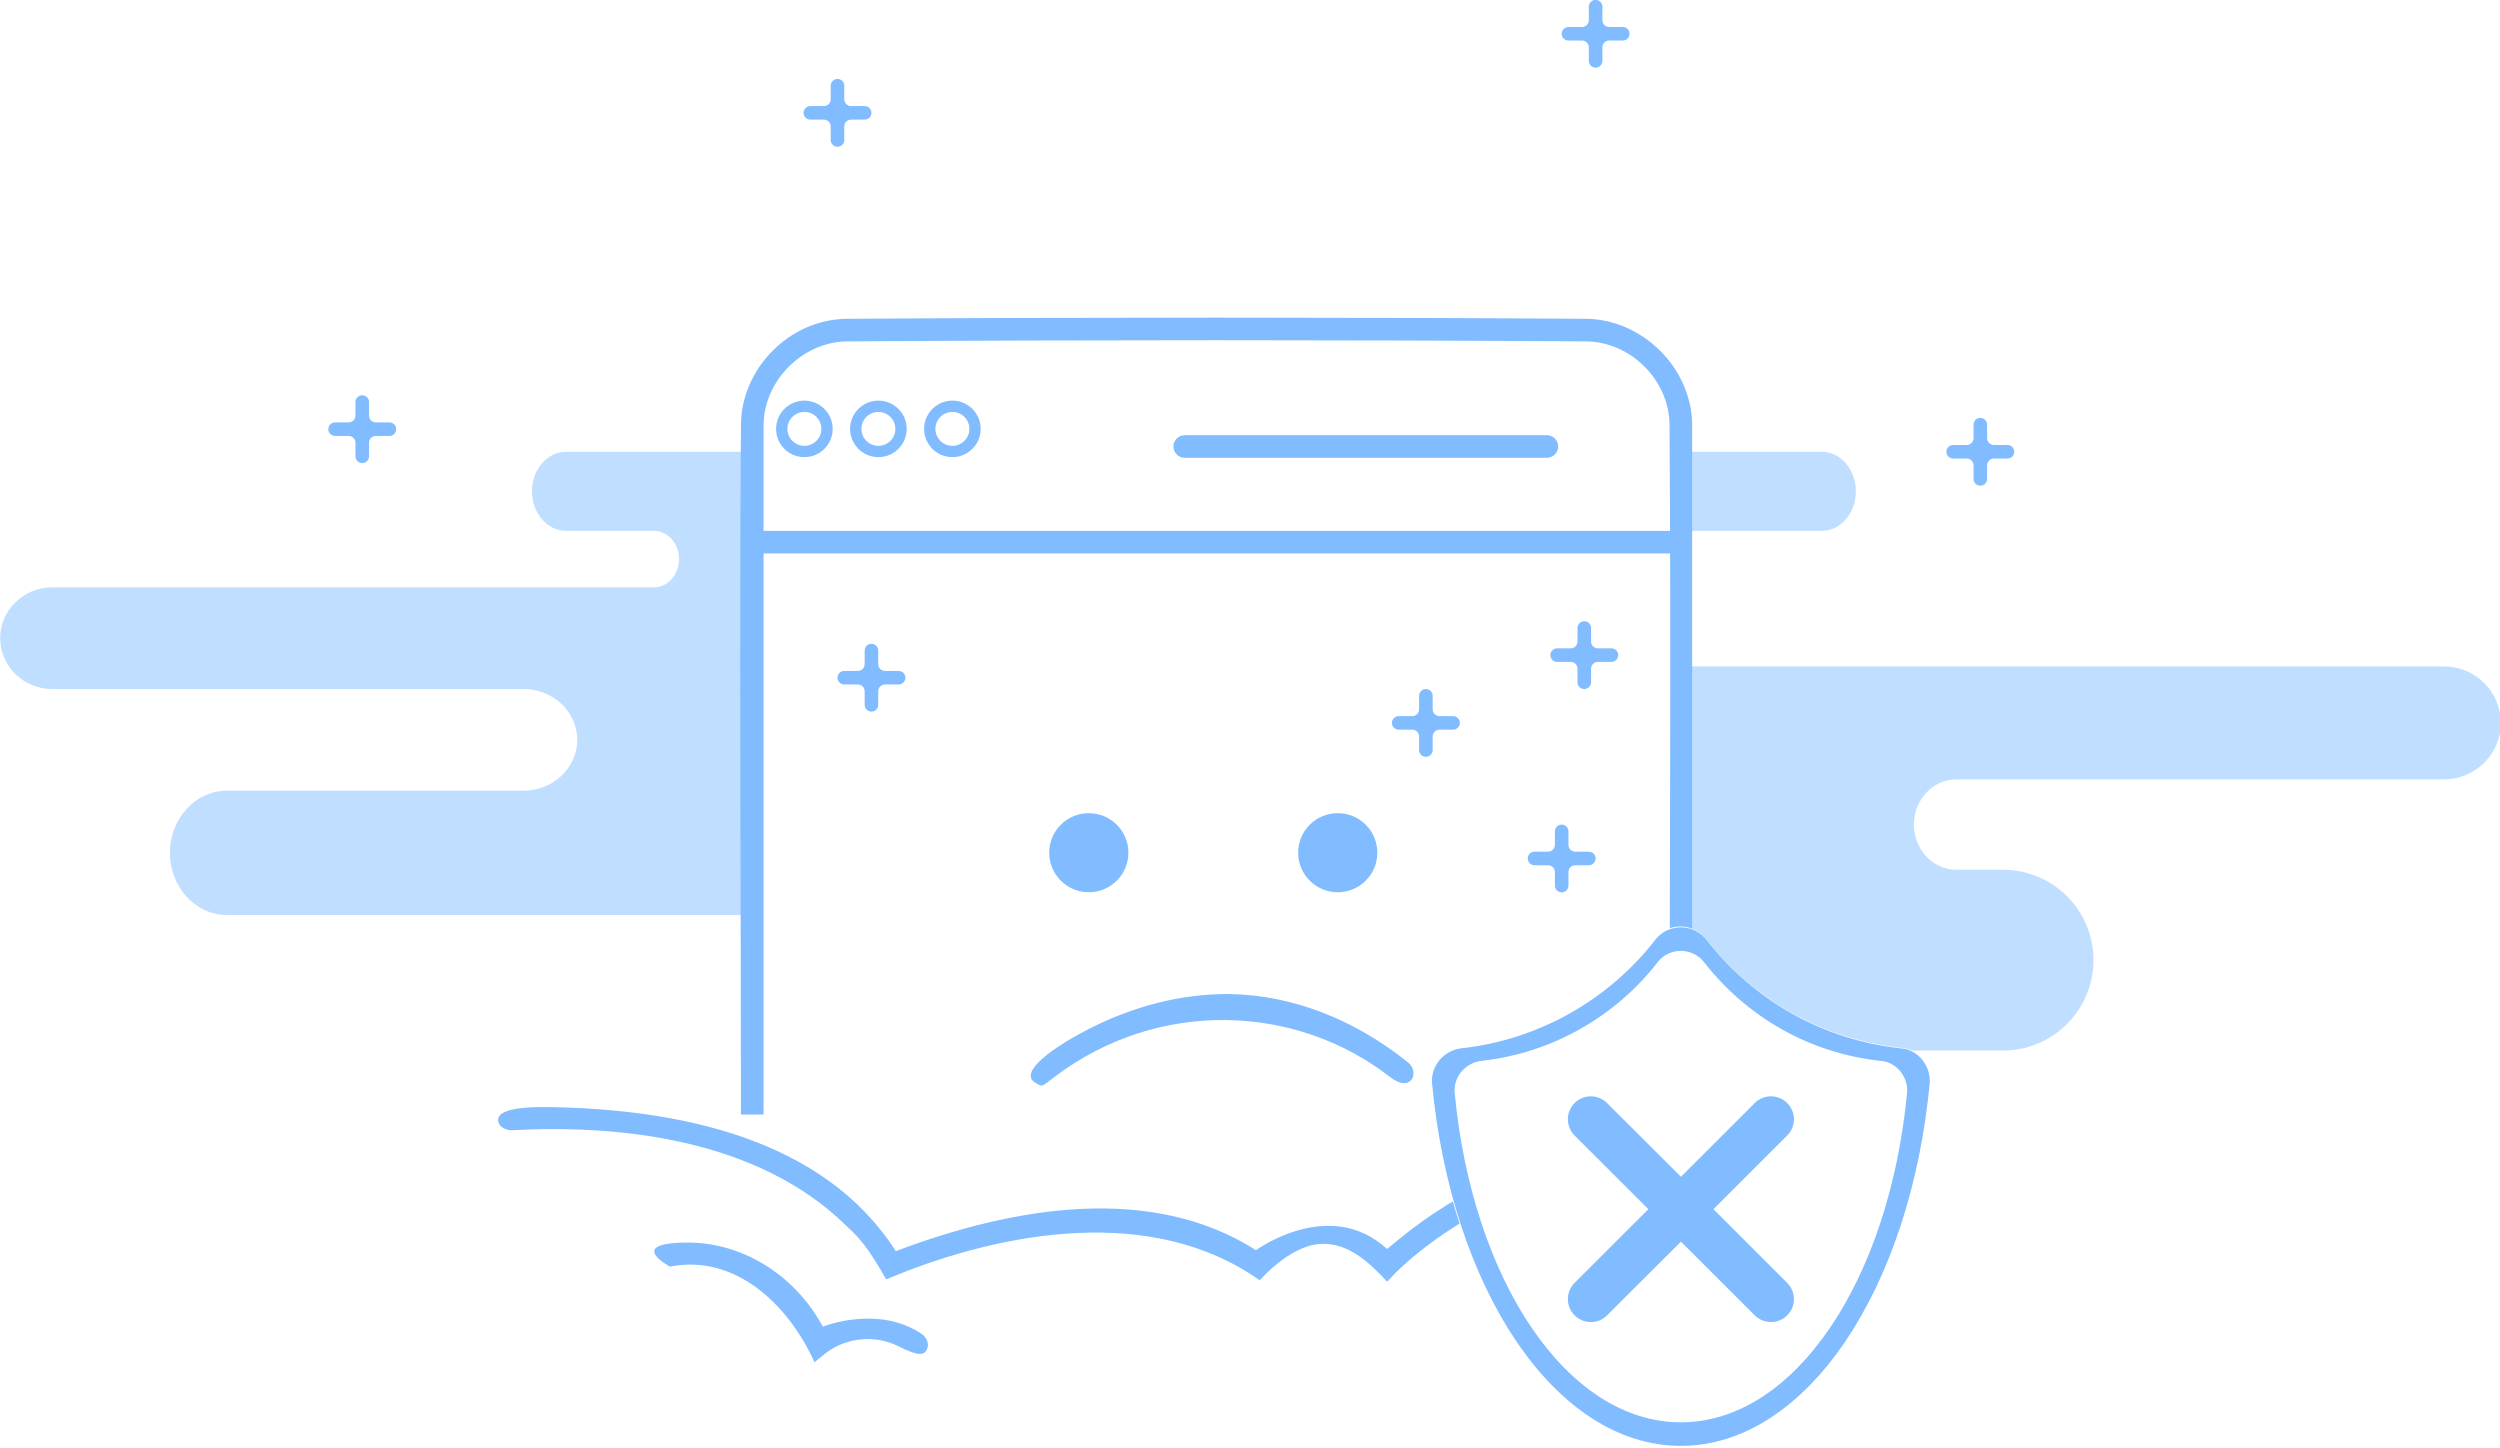 <?xml version="1.0" encoding="UTF-8" standalone="no"?>
<!DOCTYPE svg PUBLIC "-//W3C//DTD SVG 1.1//EN" "http://www.w3.org/Graphics/SVG/1.1/DTD/svg11.dtd">
<svg width="100%" height="100%" viewBox="0 0 221 128" version="1.1" xmlns="http://www.w3.org/2000/svg" xmlns:xlink="http://www.w3.org/1999/xlink" xml:space="preserve" xmlns:serif="http://www.serif.com/" style="fill-rule:evenodd;clip-rule:evenodd;stroke-linejoin:round;stroke-miterlimit:1.414;">
    <rect x="0" y="0" width="221" height="128" fill="#333333" stroke="none"/>
    <g transform="matrix(1,0,0,1,-2328.2,-150.393)">
        <g id="用户中心-实名认证" transform="matrix(5.349,0,0,2.642,-1293.55,-696.96)">
            <rect x="530.242" y="266.216" width="269.21" height="302.797" style="fill:rgb(248,248,248);"/>
            <g transform="matrix(0.32,0,0,0.445,-1577.72,259.804)">
                <rect x="6792" y="96" width="616" height="272" style="fill:white;"/>
            </g>
            <g transform="matrix(0.187,0,0,0.378,677.092,320.72)">
                <g>
                    <g id="占位图">
                        <g>
                            <g transform="matrix(1,0,0,1,-2328.2,-150.485)">
                                <path d="M2421.9,237.485C2423.5,237.485 2424.8,236.135 2424.8,234.485C2424.8,232.836 2423.5,231.485 2421.9,231.485L2348.21,231.485C2345.46,231.485 2343.2,229.01 2343.2,225.985C2343.2,222.96 2345.46,220.485 2348.21,220.485L2374.45,220.485C2377.07,220.485 2379.2,218.46 2379.2,215.986C2379.2,213.51 2377.07,211.485 2374.45,211.485L2332.79,211.485C2330.27,211.485 2328.2,209.46 2328.2,206.985C2328.2,204.51 2330.27,202.485 2332.79,202.485L2385.98,202.485C2387.2,202.485 2388.2,201.36 2388.2,199.985C2388.2,198.61 2387.2,197.485 2385.98,197.485L2378.2,197.485C2376.55,197.485 2375.2,195.91 2375.2,193.985C2375.2,192.06 2376.55,190.485 2378.2,190.485L2489.2,190.485C2490.85,190.485 2492.2,192.06 2492.2,193.985C2492.2,195.91 2490.85,197.485 2489.2,197.485L2465.87,197.485C2462.82,197.485 2460.33,200.186 2460.33,203.485C2460.33,206.785 2462.82,209.485 2465.87,209.485L2544.18,209.485C2546.95,209.486 2549.2,211.735 2549.2,214.485C2549.2,217.235 2546.95,219.485 2544.18,219.485L2542.35,219.485C2542.35,219.485 2501.07,219.485 2501.07,219.485C2499.01,219.485 2497.33,221.285 2497.33,223.485C2497.33,225.685 2499.01,227.485 2501.07,227.485L2505.2,227.485C2509.62,227.485 2513.2,231.07 2513.2,235.485C2513.2,239.9 2509.62,243.485 2505.2,243.485L2445.82,243.485C2445.82,243.485 2396.69,243.485 2396.69,243.485C2395.04,243.485 2393.69,242.141 2393.69,240.485C2393.69,238.83 2395.04,237.485 2396.69,237.485L2421.9,237.485Z" style="fill:rgb(192,222,255);"/>
                            </g>
                            <g transform="matrix(1,0,0,-1,66.467,98.669)">
                                <path d="M0,0L0,61.04C0,65.66 3.785,69.44 8.412,69.44L73.653,69.44C78.28,69.44 82.065,65.66 82.065,61.04L82.065,0" style="fill:white;fill-rule:nonzero;"/>
                            </g>
                            <g transform="matrix(1,0,0,-1,66.467,98.669)">
                                <path d="M73.774,70.439C78.636,70.346 82.969,66.157 83.064,61.161C83.064,61.161 83.065,0 83.065,0L81.065,0C81.065,20.378 81.209,40.757 81.064,61.135C80.991,65.008 77.676,68.364 73.749,68.439C51.938,68.578 30.127,68.578 8.317,68.439C4.467,68.366 1.028,64.993 1,61.036L1,0L-1,0C-1,20.387 -1.144,40.775 -0.999,61.161C-0.907,66.022 3.219,70.342 8.291,70.439C30.118,70.578 51.947,70.578 73.774,70.439Z" style="fill:rgb(128,188,255);fill-rule:nonzero;"/>
                            </g>
                            <g transform="matrix(1.803,0,0,0.768,-10320.7,-97.868)">
                                <path d="M5800.55,178.907C5800.55,178.189 5800.3,177.605 5800,177.605L5782.25,177.605C5781.94,177.605 5781.69,178.189 5781.69,178.907C5781.69,179.626 5781.94,180.21 5782.25,180.21L5800,180.21C5800.3,180.21 5800.55,179.626 5800.55,178.907Z" style="fill:rgb(128,188,255);"/>
                            </g>
                            <g transform="matrix(1.32,0,0,1.32,-7519.61,-201.12)">
                                <circle cx="5769.56" cy="209.553" r="2.651" style="fill:rgb(128,188,255);"/>
                            </g>
                            <g transform="matrix(1.32,0,0,1.32,-7497.61,-201.12)">
                                <circle cx="5769.56" cy="209.553" r="2.651" style="fill:rgb(128,188,255);"/>
                            </g>
                            <g transform="matrix(1,0,0,-1,92,87.5)">
                                <path d="M16.615,-0.501C22.342,-0.58 27.856,-2.87 32.435,-6.565C33.467,-7.398 32.736,-9.347 30.805,-7.824C22.463,-1.342 10.375,-0.941 1.3,-7.746C-0.004,-8.723 0.169,-8.757 -0.504,-8.363C-2.095,-7.434 1.132,-5.139 4.463,-3.466C8.221,-1.579 12.371,-0.475 16.615,-0.501Z" style="fill:rgb(128,188,255);fill-rule:nonzero;"/>
                            </g>
                            <g transform="matrix(1,0,0,-1,45,109.016)">
                                <path d="M3.2,11.013C14.999,10.873 27.789,8.232 34.153,-1.744C44.657,2.238 56.787,4.22 65.984,-1.659C65.984,-1.659 72.483,3.118 77.565,-1.548C77.565,-1.548 78.034,-1.18 78.505,-0.784C89.839,8.648 106.247,10.847 121.159,7.907C122.466,7.649 123.464,6.85 122.745,6.047C122.311,5.562 121.5,5.799 120.772,5.945C106.53,8.716 91.011,6.961 79.917,-2.211C79.252,-2.76 78.35,-3.632 78.35,-3.632L77.576,-4.445C75.985,-2.73 74.115,-0.944 71.629,-1.106C68.91,-1.284 66.319,-4.329 66.319,-4.329C56.762,2.472 43.501,-0.103 34.171,-3.885L33.306,-4.243L32.771,-3.319C31.239,-0.742 30.517,-0.218 29.717,0.563C21.916,8.174 9.801,9.492 0.133,8.953C0.133,8.953 -0.701,9.003 -0.929,9.577C-1.428,10.831 1.148,11.026 3.2,11.013Z" style="fill:rgb(128,188,255);fill-rule:nonzero;"/>
                            </g>
                            <g transform="matrix(0.996,-0.085,0.085,0.996,140.024,107.851)">
                                <path d="M12.617,-0.78C15.45,-0.485 18.194,0.566 20.409,2.358C20.409,2.358 21.3,5.543 18.788,3.627C13.449,-0.365 5.358,1.102 0.199,4.007C0.199,4.007 -0.51,4.266 -0.943,3.895C-2.209,2.809 1.229,1.147 3.896,0.301C6.562,-0.543 9.375,-0.996 12.167,-0.817C12.392,-0.8 12.392,-0.8 12.617,-0.78Z" style="fill:rgb(128,188,255);fill-rule:nonzero;"/>
                            </g>
                            <g transform="matrix(1,0,0,-1,59,117.274)">
                                <path d="M2.042,7.272C6.884,7.164 11.363,4.211 13.7,-0.17C13.7,-0.17 18.675,1.853 22.578,-0.91C22.578,-0.91 23.109,-1.417 22.97,-1.97C22.765,-2.785 22.187,-2.813 20.36,-1.894C18.375,-0.896 15.86,-1.102 14.05,-2.443C14.05,-2.443 12.966,-3.32 12.966,-3.32C10.643,1.832 5.939,6.276 0.193,5.148C0.193,5.148 -3.932,7.337 2.042,7.272Z" style="fill:rgb(128,188,255);fill-rule:nonzero;"/>
                            </g>
                            <g transform="matrix(0.994,0,0,-1,67,48)">
                                <path d="M82.175,0.985C83.172,0.719 83.239,-0.892 82,-1L0,-1C-1.088,-0.905 -1.455,0.873 0,1L82,1C82.058,0.995 82.116,0.99 82.175,0.985Z" style="fill:rgb(128,188,255);fill-rule:nonzero;"/>
                            </g>
                            <g transform="matrix(0.833,0,0,0.833,-7238.52,-1271.04)">
                                <path d="M8775.1,1568.45L8775.18,1568.45L8775.25,1568.45L8775.33,1568.46L8775.41,1568.47L8775.48,1568.48L8775.55,1568.49L8775.63,1568.51L8775.7,1568.52L8775.77,1568.54L8775.84,1568.56L8775.92,1568.58L8775.99,1568.6L8776.05,1568.63L8776.12,1568.65L8776.19,1568.68L8776.26,1568.71L8776.32,1568.74L8776.39,1568.77L8776.45,1568.81L8776.52,1568.84L8776.58,1568.88L8776.64,1568.92L8776.7,1568.96L8776.76,1569L8776.82,1569.04L8776.88,1569.09L8776.93,1569.13L8776.99,1569.18L8777.04,1569.23L8777.09,1569.27L8777.14,1569.32L8777.19,1569.38L8777.24,1569.43L8777.29,1569.48L8777.34,1569.54L8777.38,1569.59L8777.43,1569.65L8777.47,1569.71L8777.51,1569.77L8777.55,1569.83L8777.59,1569.89L8777.62,1569.95L8777.66,1570.02L8777.69,1570.08L8777.73,1570.14L8777.76,1570.21L8777.79,1570.28L8777.82,1570.35L8777.84,1570.41L8777.86,1570.48L8777.89,1570.55L8777.91,1570.62L8777.93,1570.7L8777.95,1570.77L8777.96,1570.84L8777.98,1570.91L8777.99,1570.99L8778,1571.06L8778.01,1571.14L8778.01,1571.22L8778.02,1571.29L8778.02,1571.37L8778.02,1571.44L8778.02,1571.52L8778.02,1571.6L8778.01,1571.68L8778.01,1571.75L8778,1571.83L8777.99,1571.9L8777.98,1571.98L8777.96,1572.05L8777.95,1572.12L8777.93,1572.19L8777.91,1572.27L8777.89,1572.34L8777.86,1572.41L8777.84,1572.48L8777.82,1572.55L8777.79,1572.61L8777.76,1572.68L8777.73,1572.75L8777.69,1572.81L8777.66,1572.88L8777.62,1572.94L8777.59,1573L8777.55,1573.06L8777.51,1573.12L8777.47,1573.18L8777.43,1573.24L8777.38,1573.3L8777.34,1573.35L8777.29,1573.41L8777.24,1573.46L8777.19,1573.52L8777.14,1573.57L8777.09,1573.62L8777.04,1573.67L8776.99,1573.71L8776.93,1573.76L8776.88,1573.81L8776.82,1573.85L8776.76,1573.89L8776.7,1573.93L8776.64,1573.97L8776.58,1574.01L8776.52,1574.05L8776.45,1574.08L8776.39,1574.12L8776.32,1574.15L8776.26,1574.18L8776.19,1574.21L8776.12,1574.24L8776.05,1574.26L8775.99,1574.29L8775.92,1574.31L8775.84,1574.33L8775.77,1574.35L8775.7,1574.37L8775.63,1574.38L8775.55,1574.4L8775.48,1574.41L8775.41,1574.42L8775.33,1574.43L8775.25,1574.44L8775.18,1574.44L8775.1,1574.44L8775.02,1574.44L8774.94,1574.44L8774.87,1574.44L8774.79,1574.44L8774.72,1574.43L8774.64,1574.42L8774.57,1574.41L8774.49,1574.4L8774.42,1574.38L8774.35,1574.37L8774.27,1574.35L8774.2,1574.33L8774.13,1574.31L8774.06,1574.29L8773.99,1574.26L8773.92,1574.24L8773.86,1574.21L8773.79,1574.18L8773.72,1574.15L8773.66,1574.12L8773.59,1574.08L8773.53,1574.05L8773.47,1574.01L8773.41,1573.97L8773.35,1573.93L8773.29,1573.89L8773.23,1573.85L8773.17,1573.81L8773.11,1573.76L8773.06,1573.71L8773.01,1573.67L8772.95,1573.62L8772.9,1573.57L8772.85,1573.52L8772.8,1573.46L8772.76,1573.41L8772.71,1573.35L8772.66,1573.3L8772.62,1573.24L8772.58,1573.18L8772.53,1573.12L8772.5,1573.06L8772.46,1573L8772.42,1572.94L8772.39,1572.88L8772.35,1572.81L8772.32,1572.75L8772.29,1572.68L8772.26,1572.61L8772.23,1572.55L8772.2,1572.48L8772.18,1572.41L8772.16,1572.34L8772.14,1572.27L8772.12,1572.19L8772.1,1572.12L8772.08,1572.05L8772.07,1571.98L8772.06,1571.9L8772.05,1571.83L8772.04,1571.75L8772.03,1571.68L8772.03,1571.6L8772.02,1571.52L8772.02,1571.44L8772.02,1571.37L8772.03,1571.29L8772.03,1571.22L8772.04,1571.14L8772.05,1571.06L8772.06,1570.99L8772.07,1570.91L8772.08,1570.84L8772.1,1570.77L8772.12,1570.7L8772.14,1570.62L8772.16,1570.55L8772.18,1570.48L8772.2,1570.41L8772.23,1570.35L8772.26,1570.28L8772.29,1570.21L8772.32,1570.14L8772.35,1570.08L8772.39,1570.02L8772.42,1569.95L8772.46,1569.89L8772.5,1569.83L8772.53,1569.77L8772.58,1569.71L8772.62,1569.65L8772.66,1569.59L8772.71,1569.54L8772.76,1569.48L8772.8,1569.43L8772.85,1569.38L8772.9,1569.32L8772.95,1569.27L8773.01,1569.23L8773.06,1569.18L8773.11,1569.13L8773.17,1569.09L8773.23,1569.04L8773.29,1569L8773.35,1568.96L8773.41,1568.92L8773.47,1568.88L8773.53,1568.84L8773.59,1568.81L8773.66,1568.77L8773.72,1568.74L8773.79,1568.71L8773.86,1568.68L8773.92,1568.65L8773.99,1568.63L8774.06,1568.6L8774.13,1568.58L8774.2,1568.56L8774.27,1568.54L8774.35,1568.52L8774.42,1568.51L8774.49,1568.49L8774.57,1568.48L8774.64,1568.47L8774.72,1568.46L8774.79,1568.45L8774.87,1568.45L8774.94,1568.45L8775.02,1568.44L8775.1,1568.45ZM8774.98,1569.65L8774.93,1569.65L8774.88,1569.65L8774.84,1569.65L8774.79,1569.66L8774.75,1569.67L8774.7,1569.67L8774.66,1569.68L8774.62,1569.69L8774.57,1569.7L8774.53,1569.71L8774.49,1569.73L8774.45,1569.74L8774.41,1569.75L8774.36,1569.77L8774.32,1569.79L8774.28,1569.8L8774.24,1569.82L8774.2,1569.84L8774.17,1569.86L8774.13,1569.88L8774.09,1569.9L8774.05,1569.93L8774.02,1569.95L8773.98,1569.98L8773.95,1570L8773.91,1570.03L8773.88,1570.06L8773.85,1570.08L8773.81,1570.11L8773.78,1570.14L8773.75,1570.17L8773.72,1570.2L8773.69,1570.24L8773.66,1570.27L8773.63,1570.3L8773.61,1570.34L8773.58,1570.37L8773.55,1570.4L8773.53,1570.44L8773.51,1570.48L8773.48,1570.51L8773.46,1570.55L8773.44,1570.59L8773.42,1570.63L8773.4,1570.67L8773.38,1570.71L8773.36,1570.75L8773.35,1570.79L8773.33,1570.83L8773.32,1570.87L8773.3,1570.91L8773.29,1570.95L8773.28,1571L8773.27,1571.04L8773.26,1571.08L8773.25,1571.13L8773.24,1571.17L8773.24,1571.21L8773.23,1571.26L8773.23,1571.31L8773.23,1571.35L8773.22,1571.4L8773.22,1571.44L8773.22,1571.49L8773.23,1571.54L8773.23,1571.58L8773.23,1571.63L8773.24,1571.68L8773.24,1571.72L8773.25,1571.77L8773.26,1571.81L8773.27,1571.85L8773.28,1571.89L8773.29,1571.94L8773.3,1571.98L8773.32,1572.02L8773.33,1572.06L8773.35,1572.11L8773.36,1572.14L8773.38,1572.18L8773.4,1572.22L8773.42,1572.26L8773.44,1572.3L8773.46,1572.34L8773.48,1572.38L8773.51,1572.41L8773.53,1572.45L8773.55,1572.49L8773.58,1572.52L8773.61,1572.56L8773.63,1572.59L8773.66,1572.62L8773.69,1572.65L8773.72,1572.69L8773.75,1572.72L8773.78,1572.75L8773.81,1572.78L8773.85,1572.81L8773.88,1572.83L8773.91,1572.86L8773.95,1572.89L8773.98,1572.91L8774.02,1572.94L8774.05,1572.96L8774.09,1572.99L8774.13,1573.01L8774.17,1573.03L8774.2,1573.05L8774.24,1573.07L8774.28,1573.09L8774.32,1573.1L8774.36,1573.12L8774.41,1573.14L8774.45,1573.15L8774.49,1573.16L8774.53,1573.18L8774.57,1573.19L8774.62,1573.2L8774.66,1573.21L8774.7,1573.22L8774.75,1573.22L8774.79,1573.23L8774.84,1573.24L8774.88,1573.24L8774.93,1573.24L8774.98,1573.25L8775.02,1573.25L8775.07,1573.25L8775.12,1573.24L8775.16,1573.24L8775.21,1573.24L8775.25,1573.23L8775.3,1573.22L8775.34,1573.22L8775.39,1573.21L8775.43,1573.2L8775.47,1573.19L8775.51,1573.18L8775.56,1573.16L8775.6,1573.15L8775.64,1573.14L8775.68,1573.12L8775.72,1573.1L8775.76,1573.09L8775.8,1573.07L8775.84,1573.05L8775.88,1573.03L8775.92,1573.01L8775.95,1572.99L8775.99,1572.96L8776.03,1572.94L8776.06,1572.91L8776.1,1572.89L8776.13,1572.86L8776.17,1572.83L8776.2,1572.81L8776.23,1572.78L8776.26,1572.75L8776.3,1572.72L8776.33,1572.69L8776.35,1572.65L8776.38,1572.62L8776.41,1572.59L8776.44,1572.56L8776.47,1572.52L8776.49,1572.49L8776.52,1572.45L8776.54,1572.41L8776.56,1572.38L8776.59,1572.34L8776.61,1572.3L8776.63,1572.26L8776.65,1572.22L8776.67,1572.18L8776.68,1572.14L8776.7,1572.11L8776.71,1572.06L8776.73,1572.02L8776.74,1571.98L8776.76,1571.94L8776.77,1571.89L8776.78,1571.85L8776.79,1571.81L8776.8,1571.77L8776.8,1571.72L8776.81,1571.68L8776.81,1571.63L8776.82,1571.58L8776.82,1571.54L8776.82,1571.49L8776.82,1571.44L8776.82,1571.4L8776.82,1571.35L8776.82,1571.31L8776.81,1571.26L8776.81,1571.21L8776.8,1571.17L8776.8,1571.13L8776.79,1571.08L8776.78,1571.04L8776.77,1571L8776.76,1570.95L8776.74,1570.91L8776.73,1570.87L8776.71,1570.83L8776.7,1570.79L8776.68,1570.75L8776.67,1570.71L8776.65,1570.67L8776.63,1570.63L8776.61,1570.59L8776.59,1570.55L8776.56,1570.51L8776.54,1570.48L8776.52,1570.44L8776.49,1570.4L8776.47,1570.37L8776.44,1570.34L8776.41,1570.3L8776.38,1570.27L8776.35,1570.24L8776.33,1570.2L8776.3,1570.17L8776.26,1570.14L8776.23,1570.11L8776.2,1570.08L8776.17,1570.06L8776.13,1570.03L8776.1,1570L8776.06,1569.98L8776.03,1569.95L8775.99,1569.93L8775.95,1569.9L8775.92,1569.88L8775.88,1569.86L8775.84,1569.84L8775.8,1569.82L8775.76,1569.8L8775.72,1569.79L8775.68,1569.77L8775.64,1569.75L8775.6,1569.74L8775.56,1569.73L8775.51,1569.71L8775.47,1569.7L8775.43,1569.69L8775.39,1569.68L8775.34,1569.67L8775.3,1569.67L8775.25,1569.66L8775.21,1569.65L8775.16,1569.65L8775.12,1569.65L8775.07,1569.65L8775.02,1569.64L8774.98,1569.65Z" style="fill:rgb(128,188,255);"/>
                            </g>
                            <g transform="matrix(0.833,0,0,0.833,-7231.98,-1271.04)">
                                <path d="M8775.1,1568.45L8775.18,1568.45L8775.25,1568.45L8775.33,1568.46L8775.41,1568.47L8775.48,1568.48L8775.55,1568.49L8775.63,1568.51L8775.7,1568.52L8775.77,1568.54L8775.84,1568.56L8775.92,1568.58L8775.99,1568.6L8776.05,1568.63L8776.12,1568.65L8776.19,1568.68L8776.26,1568.71L8776.32,1568.74L8776.39,1568.77L8776.45,1568.81L8776.52,1568.84L8776.58,1568.88L8776.64,1568.92L8776.7,1568.96L8776.76,1569L8776.82,1569.04L8776.88,1569.09L8776.93,1569.13L8776.99,1569.18L8777.04,1569.23L8777.09,1569.27L8777.14,1569.32L8777.19,1569.38L8777.24,1569.43L8777.29,1569.48L8777.34,1569.54L8777.38,1569.59L8777.43,1569.65L8777.47,1569.71L8777.51,1569.77L8777.55,1569.83L8777.59,1569.89L8777.62,1569.95L8777.66,1570.02L8777.69,1570.08L8777.73,1570.14L8777.76,1570.21L8777.79,1570.28L8777.82,1570.35L8777.84,1570.41L8777.86,1570.48L8777.89,1570.55L8777.91,1570.62L8777.93,1570.7L8777.95,1570.77L8777.96,1570.84L8777.98,1570.91L8777.99,1570.99L8778,1571.06L8778.01,1571.14L8778.01,1571.22L8778.02,1571.29L8778.02,1571.37L8778.02,1571.44L8778.02,1571.52L8778.02,1571.6L8778.01,1571.68L8778.01,1571.75L8778,1571.83L8777.99,1571.9L8777.98,1571.98L8777.96,1572.05L8777.95,1572.12L8777.93,1572.19L8777.91,1572.27L8777.89,1572.34L8777.86,1572.41L8777.84,1572.48L8777.82,1572.55L8777.79,1572.61L8777.76,1572.68L8777.73,1572.75L8777.69,1572.81L8777.66,1572.88L8777.62,1572.94L8777.59,1573L8777.55,1573.06L8777.51,1573.12L8777.47,1573.18L8777.43,1573.24L8777.38,1573.3L8777.34,1573.35L8777.29,1573.41L8777.24,1573.46L8777.19,1573.52L8777.14,1573.57L8777.09,1573.62L8777.04,1573.67L8776.99,1573.71L8776.93,1573.76L8776.88,1573.81L8776.82,1573.85L8776.76,1573.89L8776.7,1573.93L8776.64,1573.97L8776.58,1574.01L8776.52,1574.05L8776.45,1574.08L8776.39,1574.12L8776.32,1574.15L8776.26,1574.18L8776.19,1574.21L8776.12,1574.24L8776.05,1574.26L8775.99,1574.29L8775.92,1574.31L8775.84,1574.33L8775.77,1574.35L8775.7,1574.37L8775.63,1574.38L8775.55,1574.4L8775.48,1574.41L8775.41,1574.42L8775.33,1574.43L8775.25,1574.44L8775.18,1574.44L8775.1,1574.44L8775.02,1574.44L8774.94,1574.44L8774.87,1574.44L8774.79,1574.44L8774.72,1574.43L8774.64,1574.42L8774.57,1574.41L8774.49,1574.4L8774.42,1574.38L8774.35,1574.37L8774.27,1574.35L8774.2,1574.33L8774.13,1574.31L8774.06,1574.29L8773.99,1574.26L8773.92,1574.24L8773.86,1574.21L8773.79,1574.18L8773.72,1574.15L8773.66,1574.12L8773.59,1574.08L8773.53,1574.05L8773.47,1574.01L8773.41,1573.97L8773.35,1573.93L8773.29,1573.89L8773.23,1573.85L8773.17,1573.81L8773.11,1573.76L8773.06,1573.71L8773.01,1573.67L8772.95,1573.62L8772.9,1573.57L8772.85,1573.52L8772.8,1573.46L8772.76,1573.41L8772.71,1573.35L8772.66,1573.3L8772.62,1573.24L8772.58,1573.18L8772.53,1573.12L8772.5,1573.06L8772.46,1573L8772.42,1572.94L8772.39,1572.88L8772.35,1572.81L8772.32,1572.75L8772.29,1572.68L8772.26,1572.61L8772.23,1572.55L8772.2,1572.48L8772.18,1572.41L8772.16,1572.34L8772.14,1572.27L8772.12,1572.19L8772.1,1572.12L8772.08,1572.05L8772.07,1571.98L8772.06,1571.9L8772.05,1571.83L8772.04,1571.75L8772.03,1571.68L8772.03,1571.6L8772.02,1571.52L8772.02,1571.44L8772.02,1571.37L8772.03,1571.29L8772.03,1571.22L8772.04,1571.14L8772.05,1571.06L8772.06,1570.99L8772.07,1570.91L8772.08,1570.84L8772.1,1570.77L8772.12,1570.7L8772.14,1570.62L8772.16,1570.55L8772.18,1570.48L8772.2,1570.41L8772.23,1570.35L8772.26,1570.28L8772.29,1570.21L8772.32,1570.14L8772.35,1570.08L8772.39,1570.02L8772.42,1569.95L8772.46,1569.89L8772.5,1569.83L8772.53,1569.77L8772.58,1569.71L8772.62,1569.65L8772.66,1569.59L8772.71,1569.54L8772.76,1569.48L8772.8,1569.43L8772.85,1569.38L8772.9,1569.32L8772.95,1569.27L8773.01,1569.23L8773.06,1569.18L8773.11,1569.13L8773.17,1569.09L8773.23,1569.04L8773.29,1569L8773.35,1568.96L8773.41,1568.92L8773.47,1568.88L8773.53,1568.84L8773.59,1568.81L8773.66,1568.77L8773.72,1568.74L8773.79,1568.71L8773.86,1568.68L8773.92,1568.65L8773.99,1568.63L8774.06,1568.6L8774.13,1568.58L8774.2,1568.56L8774.27,1568.54L8774.35,1568.52L8774.42,1568.51L8774.49,1568.49L8774.57,1568.48L8774.64,1568.47L8774.72,1568.46L8774.79,1568.45L8774.87,1568.45L8774.94,1568.45L8775.02,1568.44L8775.1,1568.45ZM8774.98,1569.65L8774.93,1569.65L8774.88,1569.65L8774.84,1569.65L8774.79,1569.66L8774.75,1569.67L8774.7,1569.67L8774.66,1569.68L8774.61,1569.69L8774.57,1569.7L8774.53,1569.71L8774.49,1569.73L8774.45,1569.74L8774.4,1569.76L8774.36,1569.77L8774.32,1569.79L8774.28,1569.8L8774.24,1569.82L8774.2,1569.84L8774.17,1569.86L8774.13,1569.88L8774.09,1569.9L8774.05,1569.93L8774.02,1569.95L8773.98,1569.98L8773.95,1570L8773.91,1570.03L8773.88,1570.06L8773.85,1570.08L8773.81,1570.11L8773.78,1570.14L8773.75,1570.17L8773.72,1570.2L8773.69,1570.24L8773.66,1570.27L8773.63,1570.3L8773.61,1570.34L8773.58,1570.37L8773.55,1570.4L8773.53,1570.44L8773.51,1570.48L8773.48,1570.51L8773.46,1570.55L8773.44,1570.59L8773.42,1570.63L8773.4,1570.67L8773.38,1570.7L8773.36,1570.75L8773.35,1570.79L8773.33,1570.83L8773.32,1570.87L8773.3,1570.91L8773.29,1570.95L8773.28,1570.99L8773.27,1571.04L8773.26,1571.08L8773.25,1571.13L8773.24,1571.17L8773.24,1571.22L8773.23,1571.26L8773.23,1571.31L8773.23,1571.35L8773.22,1571.4L8773.22,1571.44L8773.22,1571.49L8773.23,1571.54L8773.23,1571.58L8773.23,1571.63L8773.24,1571.67L8773.24,1571.72L8773.25,1571.77L8773.26,1571.81L8773.27,1571.85L8773.28,1571.9L8773.29,1571.94L8773.3,1571.98L8773.32,1572.02L8773.33,1572.06L8773.35,1572.11L8773.36,1572.14L8773.38,1572.19L8773.4,1572.22L8773.42,1572.26L8773.44,1572.3L8773.46,1572.34L8773.48,1572.38L8773.51,1572.41L8773.53,1572.45L8773.55,1572.49L8773.58,1572.52L8773.61,1572.56L8773.63,1572.59L8773.66,1572.62L8773.69,1572.65L8773.72,1572.69L8773.75,1572.72L8773.78,1572.75L8773.81,1572.78L8773.85,1572.81L8773.88,1572.84L8773.91,1572.86L8773.95,1572.89L8773.98,1572.91L8774.02,1572.94L8774.05,1572.96L8774.09,1572.99L8774.13,1573.01L8774.17,1573.03L8774.2,1573.05L8774.24,1573.07L8774.28,1573.09L8774.32,1573.1L8774.36,1573.12L8774.4,1573.14L8774.45,1573.15L8774.49,1573.16L8774.53,1573.18L8774.57,1573.19L8774.61,1573.2L8774.66,1573.21L8774.7,1573.22L8774.75,1573.22L8774.79,1573.23L8774.84,1573.24L8774.88,1573.24L8774.93,1573.24L8774.98,1573.25L8775.02,1573.25L8775.07,1573.25L8775.12,1573.24L8775.16,1573.24L8775.21,1573.24L8775.25,1573.23L8775.3,1573.22L8775.34,1573.22L8775.39,1573.21L8775.43,1573.2L8775.47,1573.19L8775.52,1573.18L8775.56,1573.16L8775.6,1573.15L8775.64,1573.14L8775.68,1573.12L8775.72,1573.1L8775.76,1573.09L8775.8,1573.07L8775.84,1573.05L8775.88,1573.03L8775.92,1573.01L8775.95,1572.99L8775.99,1572.96L8776.03,1572.94L8776.06,1572.91L8776.1,1572.89L8776.13,1572.86L8776.17,1572.84L8776.2,1572.81L8776.23,1572.78L8776.26,1572.75L8776.3,1572.72L8776.33,1572.69L8776.35,1572.65L8776.39,1572.62L8776.41,1572.59L8776.44,1572.56L8776.47,1572.52L8776.49,1572.49L8776.52,1572.45L8776.54,1572.41L8776.56,1572.38L8776.59,1572.34L8776.61,1572.3L8776.63,1572.26L8776.65,1572.23L8776.66,1572.19L8776.68,1572.14L8776.7,1572.11L8776.71,1572.06L8776.73,1572.02L8776.74,1571.98L8776.76,1571.94L8776.77,1571.9L8776.78,1571.85L8776.79,1571.81L8776.8,1571.77L8776.8,1571.72L8776.81,1571.67L8776.81,1571.63L8776.82,1571.59L8776.82,1571.54L8776.82,1571.49L8776.82,1571.44L8776.82,1571.4L8776.82,1571.35L8776.82,1571.3L8776.81,1571.26L8776.81,1571.22L8776.8,1571.17L8776.8,1571.13L8776.79,1571.08L8776.78,1571.04L8776.77,1570.99L8776.76,1570.95L8776.74,1570.91L8776.73,1570.87L8776.71,1570.83L8776.7,1570.79L8776.68,1570.75L8776.66,1570.7L8776.65,1570.66L8776.63,1570.63L8776.61,1570.59L8776.59,1570.55L8776.56,1570.51L8776.54,1570.48L8776.52,1570.44L8776.49,1570.4L8776.47,1570.37L8776.44,1570.34L8776.41,1570.3L8776.39,1570.27L8776.35,1570.24L8776.33,1570.2L8776.3,1570.17L8776.26,1570.14L8776.23,1570.11L8776.2,1570.08L8776.17,1570.06L8776.13,1570.03L8776.1,1570L8776.06,1569.98L8776.03,1569.95L8775.99,1569.93L8775.95,1569.91L8775.92,1569.88L8775.88,1569.86L8775.84,1569.84L8775.8,1569.82L8775.76,1569.8L8775.72,1569.79L8775.68,1569.77L8775.64,1569.76L8775.6,1569.74L8775.56,1569.73L8775.52,1569.71L8775.47,1569.7L8775.43,1569.69L8775.39,1569.68L8775.34,1569.67L8775.3,1569.67L8775.25,1569.66L8775.21,1569.65L8775.16,1569.65L8775.12,1569.65L8775.07,1569.65L8775.02,1569.64L8774.98,1569.65Z" style="fill:rgb(128,188,255);"/>
                            </g>
                            <g transform="matrix(0.833,0,0,0.833,-7225.44,-1271.04)">
                                <path d="M8775.1,1568.45L8775.18,1568.45L8775.25,1568.45L8775.33,1568.46L8775.41,1568.47L8775.48,1568.48L8775.55,1568.49L8775.63,1568.51L8775.7,1568.52L8775.77,1568.54L8775.84,1568.56L8775.92,1568.58L8775.99,1568.6L8776.05,1568.63L8776.12,1568.65L8776.19,1568.68L8776.26,1568.71L8776.32,1568.74L8776.39,1568.77L8776.45,1568.81L8776.52,1568.84L8776.58,1568.88L8776.64,1568.92L8776.7,1568.96L8776.76,1569L8776.82,1569.04L8776.88,1569.09L8776.93,1569.13L8776.99,1569.18L8777.04,1569.23L8777.09,1569.27L8777.14,1569.32L8777.19,1569.38L8777.24,1569.43L8777.29,1569.48L8777.34,1569.54L8777.38,1569.59L8777.43,1569.65L8777.47,1569.71L8777.51,1569.77L8777.55,1569.83L8777.59,1569.89L8777.62,1569.95L8777.66,1570.02L8777.69,1570.08L8777.73,1570.14L8777.76,1570.21L8777.79,1570.28L8777.82,1570.35L8777.84,1570.41L8777.86,1570.48L8777.89,1570.55L8777.91,1570.62L8777.93,1570.7L8777.95,1570.77L8777.96,1570.84L8777.98,1570.91L8777.99,1570.99L8778,1571.06L8778.01,1571.14L8778.01,1571.22L8778.02,1571.29L8778.02,1571.37L8778.02,1571.44L8778.02,1571.52L8778.02,1571.6L8778.01,1571.68L8778.01,1571.75L8778,1571.83L8777.99,1571.9L8777.98,1571.98L8777.96,1572.05L8777.95,1572.12L8777.93,1572.19L8777.91,1572.27L8777.89,1572.34L8777.86,1572.41L8777.84,1572.48L8777.82,1572.55L8777.79,1572.61L8777.76,1572.68L8777.73,1572.75L8777.69,1572.81L8777.66,1572.88L8777.62,1572.94L8777.59,1573L8777.55,1573.06L8777.51,1573.12L8777.47,1573.18L8777.43,1573.24L8777.38,1573.3L8777.34,1573.35L8777.29,1573.41L8777.24,1573.46L8777.19,1573.52L8777.14,1573.57L8777.09,1573.62L8777.04,1573.67L8776.99,1573.71L8776.93,1573.76L8776.88,1573.81L8776.82,1573.85L8776.76,1573.89L8776.7,1573.93L8776.64,1573.97L8776.58,1574.01L8776.52,1574.05L8776.45,1574.08L8776.39,1574.12L8776.32,1574.15L8776.26,1574.18L8776.19,1574.21L8776.12,1574.24L8776.05,1574.26L8775.99,1574.29L8775.92,1574.31L8775.84,1574.33L8775.77,1574.35L8775.7,1574.37L8775.63,1574.38L8775.55,1574.4L8775.48,1574.41L8775.41,1574.42L8775.33,1574.43L8775.25,1574.44L8775.18,1574.44L8775.1,1574.44L8775.02,1574.44L8774.94,1574.44L8774.87,1574.44L8774.79,1574.44L8774.72,1574.43L8774.64,1574.42L8774.57,1574.41L8774.49,1574.4L8774.42,1574.38L8774.35,1574.37L8774.27,1574.35L8774.2,1574.33L8774.13,1574.31L8774.06,1574.29L8773.99,1574.26L8773.92,1574.24L8773.86,1574.21L8773.79,1574.18L8773.72,1574.15L8773.66,1574.12L8773.59,1574.08L8773.53,1574.05L8773.47,1574.01L8773.41,1573.97L8773.35,1573.93L8773.29,1573.89L8773.23,1573.85L8773.17,1573.81L8773.11,1573.76L8773.06,1573.71L8773.01,1573.67L8772.95,1573.62L8772.9,1573.57L8772.85,1573.52L8772.8,1573.46L8772.76,1573.41L8772.71,1573.35L8772.66,1573.3L8772.62,1573.24L8772.58,1573.18L8772.53,1573.12L8772.5,1573.06L8772.46,1573L8772.42,1572.94L8772.39,1572.88L8772.35,1572.81L8772.32,1572.75L8772.29,1572.68L8772.26,1572.61L8772.23,1572.55L8772.2,1572.48L8772.18,1572.41L8772.16,1572.34L8772.14,1572.27L8772.12,1572.19L8772.1,1572.12L8772.08,1572.05L8772.07,1571.98L8772.06,1571.9L8772.05,1571.83L8772.04,1571.75L8772.03,1571.68L8772.03,1571.6L8772.02,1571.52L8772.02,1571.44L8772.02,1571.37L8772.03,1571.29L8772.03,1571.22L8772.04,1571.14L8772.05,1571.06L8772.06,1570.99L8772.07,1570.91L8772.08,1570.84L8772.1,1570.77L8772.12,1570.7L8772.14,1570.62L8772.16,1570.55L8772.18,1570.48L8772.2,1570.41L8772.23,1570.35L8772.26,1570.28L8772.29,1570.21L8772.32,1570.14L8772.35,1570.08L8772.39,1570.02L8772.42,1569.95L8772.46,1569.89L8772.5,1569.83L8772.53,1569.77L8772.58,1569.71L8772.62,1569.65L8772.66,1569.59L8772.71,1569.54L8772.76,1569.48L8772.8,1569.43L8772.85,1569.38L8772.9,1569.32L8772.95,1569.27L8773.01,1569.23L8773.06,1569.18L8773.11,1569.13L8773.17,1569.09L8773.23,1569.04L8773.29,1569L8773.35,1568.96L8773.41,1568.92L8773.47,1568.88L8773.53,1568.84L8773.59,1568.81L8773.66,1568.77L8773.72,1568.74L8773.79,1568.71L8773.86,1568.68L8773.92,1568.65L8773.99,1568.63L8774.06,1568.6L8774.13,1568.58L8774.2,1568.56L8774.27,1568.54L8774.35,1568.52L8774.42,1568.51L8774.49,1568.49L8774.57,1568.48L8774.64,1568.47L8774.72,1568.46L8774.79,1568.45L8774.87,1568.45L8774.94,1568.45L8775.02,1568.44L8775.1,1568.45ZM8774.98,1569.65L8774.93,1569.65L8774.88,1569.65L8774.84,1569.65L8774.79,1569.66L8774.75,1569.67L8774.7,1569.67L8774.66,1569.68L8774.62,1569.69L8774.57,1569.7L8774.53,1569.71L8774.49,1569.73L8774.45,1569.74L8774.41,1569.75L8774.36,1569.77L8774.32,1569.79L8774.28,1569.8L8774.24,1569.82L8774.2,1569.84L8774.17,1569.86L8774.13,1569.88L8774.09,1569.9L8774.05,1569.93L8774.02,1569.95L8773.98,1569.98L8773.95,1570L8773.91,1570.03L8773.88,1570.06L8773.85,1570.08L8773.81,1570.11L8773.78,1570.14L8773.75,1570.17L8773.72,1570.2L8773.69,1570.24L8773.66,1570.27L8773.63,1570.3L8773.61,1570.34L8773.58,1570.37L8773.56,1570.4L8773.53,1570.44L8773.51,1570.48L8773.48,1570.51L8773.46,1570.55L8773.44,1570.59L8773.42,1570.63L8773.4,1570.67L8773.38,1570.71L8773.36,1570.75L8773.35,1570.79L8773.33,1570.83L8773.32,1570.87L8773.3,1570.91L8773.29,1570.95L8773.28,1570.99L8773.27,1571.04L8773.26,1571.08L8773.25,1571.13L8773.24,1571.17L8773.24,1571.22L8773.23,1571.26L8773.23,1571.3L8773.23,1571.35L8773.22,1571.4L8773.22,1571.44L8773.22,1571.49L8773.23,1571.54L8773.23,1571.59L8773.23,1571.63L8773.24,1571.67L8773.24,1571.72L8773.25,1571.77L8773.26,1571.81L8773.27,1571.85L8773.28,1571.9L8773.29,1571.94L8773.3,1571.98L8773.32,1572.02L8773.33,1572.06L8773.35,1572.11L8773.36,1572.14L8773.38,1572.18L8773.4,1572.22L8773.42,1572.26L8773.44,1572.3L8773.46,1572.34L8773.48,1572.38L8773.51,1572.41L8773.53,1572.45L8773.56,1572.49L8773.58,1572.52L8773.61,1572.56L8773.63,1572.59L8773.66,1572.62L8773.69,1572.66L8773.72,1572.69L8773.75,1572.72L8773.78,1572.75L8773.81,1572.78L8773.85,1572.81L8773.88,1572.83L8773.91,1572.86L8773.95,1572.89L8773.98,1572.91L8774.02,1572.94L8774.05,1572.96L8774.09,1572.99L8774.13,1573.01L8774.17,1573.03L8774.2,1573.05L8774.24,1573.07L8774.28,1573.09L8774.32,1573.1L8774.36,1573.12L8774.41,1573.14L8774.45,1573.15L8774.49,1573.16L8774.53,1573.18L8774.57,1573.19L8774.62,1573.2L8774.66,1573.21L8774.7,1573.22L8774.75,1573.22L8774.79,1573.23L8774.84,1573.24L8774.88,1573.24L8774.93,1573.24L8774.98,1573.25L8775.02,1573.25L8775.07,1573.25L8775.12,1573.24L8775.16,1573.24L8775.21,1573.24L8775.25,1573.23L8775.3,1573.22L8775.34,1573.22L8775.39,1573.21L8775.43,1573.2L8775.47,1573.19L8775.51,1573.18L8775.56,1573.16L8775.6,1573.15L8775.64,1573.14L8775.68,1573.12L8775.72,1573.1L8775.76,1573.09L8775.8,1573.07L8775.84,1573.05L8775.88,1573.03L8775.92,1573.01L8775.95,1572.99L8775.99,1572.96L8776.03,1572.94L8776.06,1572.91L8776.1,1572.89L8776.13,1572.86L8776.17,1572.83L8776.2,1572.81L8776.23,1572.78L8776.26,1572.75L8776.3,1572.72L8776.33,1572.69L8776.35,1572.65L8776.38,1572.62L8776.41,1572.59L8776.44,1572.56L8776.47,1572.52L8776.49,1572.49L8776.52,1572.45L8776.54,1572.41L8776.56,1572.38L8776.59,1572.34L8776.61,1572.3L8776.63,1572.26L8776.65,1572.22L8776.66,1572.19L8776.68,1572.14L8776.7,1572.1L8776.71,1572.06L8776.73,1572.02L8776.74,1571.98L8776.76,1571.94L8776.77,1571.89L8776.78,1571.85L8776.79,1571.81L8776.8,1571.77L8776.8,1571.72L8776.81,1571.68L8776.81,1571.63L8776.82,1571.58L8776.82,1571.54L8776.82,1571.49L8776.82,1571.44L8776.82,1571.4L8776.82,1571.35L8776.82,1571.31L8776.81,1571.26L8776.81,1571.21L8776.8,1571.17L8776.8,1571.13L8776.79,1571.08L8776.78,1571.04L8776.77,1571L8776.76,1570.95L8776.74,1570.91L8776.73,1570.87L8776.71,1570.83L8776.7,1570.79L8776.68,1570.75L8776.66,1570.7L8776.65,1570.67L8776.63,1570.63L8776.61,1570.59L8776.59,1570.55L8776.56,1570.51L8776.54,1570.48L8776.52,1570.44L8776.49,1570.4L8776.47,1570.37L8776.44,1570.34L8776.41,1570.3L8776.38,1570.27L8776.35,1570.24L8776.33,1570.2L8776.3,1570.17L8776.26,1570.14L8776.23,1570.11L8776.2,1570.08L8776.17,1570.06L8776.13,1570.03L8776.1,1570L8776.06,1569.98L8776.03,1569.95L8775.99,1569.93L8775.95,1569.9L8775.92,1569.88L8775.88,1569.86L8775.84,1569.84L8775.8,1569.82L8775.76,1569.8L8775.72,1569.79L8775.68,1569.77L8775.64,1569.75L8775.6,1569.74L8775.56,1569.73L8775.51,1569.71L8775.47,1569.7L8775.43,1569.69L8775.39,1569.68L8775.34,1569.67L8775.3,1569.67L8775.25,1569.66L8775.21,1569.65L8775.16,1569.65L8775.12,1569.65L8775.07,1569.65L8775.02,1569.64L8774.98,1569.65Z" style="fill:rgb(128,188,255);"/>
                            </g>
                            <g transform="matrix(0.23,0,0,0.23,167.945,117.286)">
                                <path d="M0,-106.666C-30.416,-109.999 -56.666,-125.416 -74.583,-148.333C-77.083,-151.666 -80.833,-153.333 -84.583,-153.333C-88.333,-153.333 -92.083,-151.666 -94.583,-148.333C-112.083,-125.833 -138.75,-109.999 -169.167,-106.666C-175.833,-105.833 -180.833,-99.999 -180.417,-93.333C-172.917,-13.749 -132.917,46.667 -84.583,46.667C-36.25,46.667 3.75,-13.749 11.25,-93.333C11.667,-99.999 6.667,-106.249 0,-106.666" style="fill:white;fill-rule:nonzero;"/>
                            </g>
                            <g transform="matrix(1,0,0,1,-2329.67,-150.347)">
                                <path d="M2497.62,243.152C2490.64,242.388 2484.61,238.849 2480.5,233.59C2479.93,232.825 2479.07,232.442 2478.2,232.442C2477.34,232.442 2476.48,232.825 2475.91,233.59C2471.89,238.754 2465.77,242.388 2458.79,243.152C2457.26,243.344 2456.11,244.683 2456.21,246.212C2457.93,264.478 2467.11,278.343 2478.2,278.343C2489.3,278.343 2498.48,264.478 2500.2,246.212C2500.29,244.683 2499.15,243.248 2497.62,243.152ZM2495.85,244.265C2489.51,243.57 2484.03,240.353 2480.29,235.572C2479.77,234.876 2478.99,234.528 2478.2,234.528C2477.42,234.528 2476.64,234.876 2476.12,235.572C2472.47,240.266 2466.9,243.57 2460.56,244.265C2459.16,244.439 2458.12,245.656 2458.21,247.047C2459.77,263.652 2468.12,276.257 2478.2,276.257C2488.29,276.257 2496.63,263.652 2498.2,247.047C2498.29,245.656 2497.24,244.352 2495.85,244.265Z" style="fill:rgb(128,188,255);"/>
                            </g>
                            <g transform="matrix(1,0,0,1,-2329.54,-150.343)">
                                <path d="M2475.2,257.389L2468.68,250.865C2467.89,250.072 2467.89,248.786 2468.68,247.993C2469.47,247.199 2470.76,247.199 2471.55,247.993L2478.08,254.517L2484.6,247.993C2485.39,247.199 2486.68,247.199 2487.47,247.993C2488.27,248.786 2488.27,250.072 2487.47,250.865L2480.95,257.389L2487.47,263.912C2488.27,264.706 2488.27,265.991 2487.47,266.784C2487.08,267.181 2486.56,267.38 2486.04,267.38C2485.52,267.38 2485,267.181 2484.6,266.784L2478.08,260.261L2471.55,266.784C2471.16,267.181 2470.64,267.38 2470.12,267.38C2469.6,267.38 2469.08,267.181 2468.68,266.784C2467.89,265.991 2467.89,264.706 2468.68,263.912L2475.2,257.389Z" style="fill:rgb(128,188,255);fill-rule:nonzero;"/>
                            </g>
                            <g transform="matrix(1,0,0,1,-10,-40)">
                                <path d="M44.4,77.4L43.2,77.4C42.868,77.4 42.6,77.131 42.6,76.8L42.6,75.6C42.6,75.268 42.331,75 42,75C41.668,75 41.4,75.268 41.4,75.6L41.4,76.8C41.4,77.131 41.131,77.4 40.8,77.4L39.6,77.4C39.268,77.4 39,77.668 39,78C39,78.331 39.268,78.6 39.6,78.6L40.8,78.6C41.131,78.6 41.4,78.868 41.4,79.199L41.4,80.4C41.4,80.731 41.668,81 42,81C42.331,81 42.6,80.731 42.6,80.4L42.6,79.199C42.6,78.868 42.868,78.6 43.2,78.6L44.4,78.6C44.731,78.6 45,78.331 45,78C45,77.668 44.731,77.4 44.4,77.4Z" style="fill:rgb(128,188,255);"/>
                            </g>
                            <g transform="matrix(1,0,0,1,0,-106)">
                                <path d="M76.4,115.4L75.2,115.4C74.868,115.4 74.6,115.131 74.6,114.8L74.6,113.6C74.6,113.268 74.331,113 74,113C73.668,113 73.4,113.268 73.4,113.6L73.4,114.8C73.4,115.131 73.131,115.4 72.8,115.4L71.6,115.4C71.268,115.4 71,115.668 71,116C71,116.331 71.268,116.6 71.6,116.6L72.8,116.6C73.131,116.6 73.4,116.868 73.4,117.2L73.4,118.4C73.4,118.731 73.668,119 74,119C74.331,119 74.6,118.731 74.6,118.4L74.6,117.2C74.6,116.868 74.868,116.6 75.2,116.6L76.4,116.6C76.731,116.6 77,116.331 77,116C77,115.668 76.731,115.4 76.4,115.4Z" style="fill:rgb(128,188,255);"/>
                            </g>
                            <g transform="matrix(1,0,0,1,0,-120)">
                                <path d="M143.4,122.4L142.2,122.4C141.868,122.4 141.6,122.131 141.6,121.8L141.6,120.6C141.6,120.268 141.331,120 141,120C140.668,120 140.4,120.268 140.4,120.6L140.4,121.8C140.4,122.131 140.131,122.4 139.8,122.4L138.6,122.4C138.268,122.4 138,122.668 138,123C138,123.331 138.268,123.6 138.6,123.6L139.8,123.6C140.131,123.6 140.4,123.868 140.4,124.2L140.4,125.4C140.4,125.731 140.668,126 141,126C141.331,126 141.6,125.731 141.6,125.4L141.6,124.2C141.6,123.868 141.868,123.6 142.2,123.6L143.4,123.6C143.731,123.6 144,123.331 144,123C144,122.668 143.731,122.4 143.4,122.4Z" style="fill:rgb(128,188,255);"/>
                            </g>
                            <g transform="matrix(1,0,0,1,11,-49)">
                                <path d="M166.4,88.4L165.2,88.4C164.868,88.4 164.6,88.131 164.6,87.8L164.6,86.6C164.6,86.268 164.331,86 164,86C163.668,86 163.4,86.268 163.4,86.6L163.4,87.8C163.4,88.131 163.131,88.4 162.8,88.4L161.6,88.4C161.268,88.4 161,88.668 161,89C161,89.331 161.268,89.6 161.6,89.6L162.8,89.6C163.131,89.6 163.4,89.868 163.4,90.2L163.4,91.4C163.4,91.731 163.668,92 164,92C164.331,92 164.6,91.731 164.6,91.4L164.6,90.2C164.6,89.868 164.868,89.6 165.2,89.6L166.4,89.6C166.731,89.6 167,89.331 167,89C167,88.668 166.731,88.4 166.4,88.4Z" style="fill:rgb(128,188,255);"/>
                            </g>
                            <g transform="matrix(1,0,0,1,0,-6)">
                                <path d="M79.4,65.4L78.2,65.4C77.868,65.4 77.6,65.131 77.6,64.8L77.6,63.6C77.6,63.268 77.331,63 77,63C76.668,63 76.4,63.268 76.4,63.6L76.4,64.8C76.4,65.131 76.131,65.4 75.8,65.4L74.6,65.4C74.268,65.4 74,65.668 74,66C74,66.331 74.268,66.6 74.6,66.6L75.8,66.6C76.131,66.6 76.4,66.868 76.4,67.2L76.4,68.4C76.4,68.731 76.668,69 77,69C77.331,69 77.6,68.731 77.6,68.4L77.6,67.2C77.6,66.868 77.868,66.6 78.2,66.6L79.4,66.6C79.731,66.6 80,66.331 80,66C80,65.668 79.731,65.4 79.4,65.4Z" style="fill:rgb(128,188,255);"/>
                            </g>
                            <g transform="matrix(1,0,0,1,0,2)">
                                <path d="M128.4,61.4L127.2,61.4C126.868,61.4 126.6,61.131 126.6,60.8L126.6,59.6C126.6,59.268 126.331,59 126,59C125.668,59 125.4,59.268 125.4,59.6L125.4,60.8C125.4,61.131 125.131,61.4 124.8,61.4L123.6,61.4C123.268,61.4 123,61.668 123,62C123,62.331 123.268,62.6 123.6,62.6L124.8,62.6C125.131,62.6 125.4,62.868 125.4,63.2L125.4,64.4C125.4,64.731 125.668,65 126,65C126.331,65 126.6,64.731 126.6,64.4L126.6,63.2C126.6,62.868 126.868,62.6 127.2,62.6L128.4,62.6C128.731,62.6 129,62.331 129,62C129,61.668 128.731,61.4 128.4,61.4Z" style="fill:rgb(128,188,255);"/>
                            </g>
                            <g transform="matrix(1,0,0,1,0,-10)">
                                <path d="M142.4,67.4L141.2,67.4C140.868,67.4 140.6,67.131 140.6,66.8L140.6,65.6C140.6,65.268 140.331,65 140,65C139.668,65 139.4,65.268 139.4,65.6L139.4,66.8C139.4,67.131 139.131,67.4 138.8,67.4L137.6,67.4C137.268,67.4 137,67.668 137,68C137,68.331 137.268,68.6 137.6,68.6L138.8,68.6C139.131,68.6 139.4,68.868 139.4,69.2L139.4,70.4C139.4,70.731 139.668,71 140,71C140.331,71 140.6,70.731 140.6,70.4L140.6,69.2C140.6,68.868 140.868,68.6 141.2,68.6L142.4,68.6C142.731,68.6 143,68.331 143,68C143,67.668 142.731,67.4 142.4,67.4Z" style="fill:rgb(128,188,255);"/>
                            </g>
                            <g transform="matrix(1,0,0,1,0,26)">
                                <path d="M140.4,49.4L139.2,49.4C138.868,49.4 138.6,49.131 138.6,48.8L138.6,47.6C138.6,47.268 138.331,47 138,47C137.668,47 137.4,47.268 137.4,47.6L137.4,48.8C137.4,49.131 137.131,49.4 136.8,49.4L135.6,49.4C135.268,49.4 135,49.668 135,50C135,50.331 135.268,50.6 135.6,50.6L136.8,50.6C137.131,50.6 137.4,50.868 137.4,51.2L137.4,52.4C137.4,52.731 137.668,53 138,53C138.331,53 138.6,52.731 138.6,52.4L138.6,51.2C138.6,50.868 138.868,50.6 139.2,50.6L140.4,50.6C140.731,50.6 141,50.331 141,50C141,49.668 140.731,49.4 140.4,49.4Z" style="fill:rgb(128,188,255);"/>
                            </g>
                        </g>
                    </g>
                </g>
            </g>
        </g>
    </g>
</svg>
